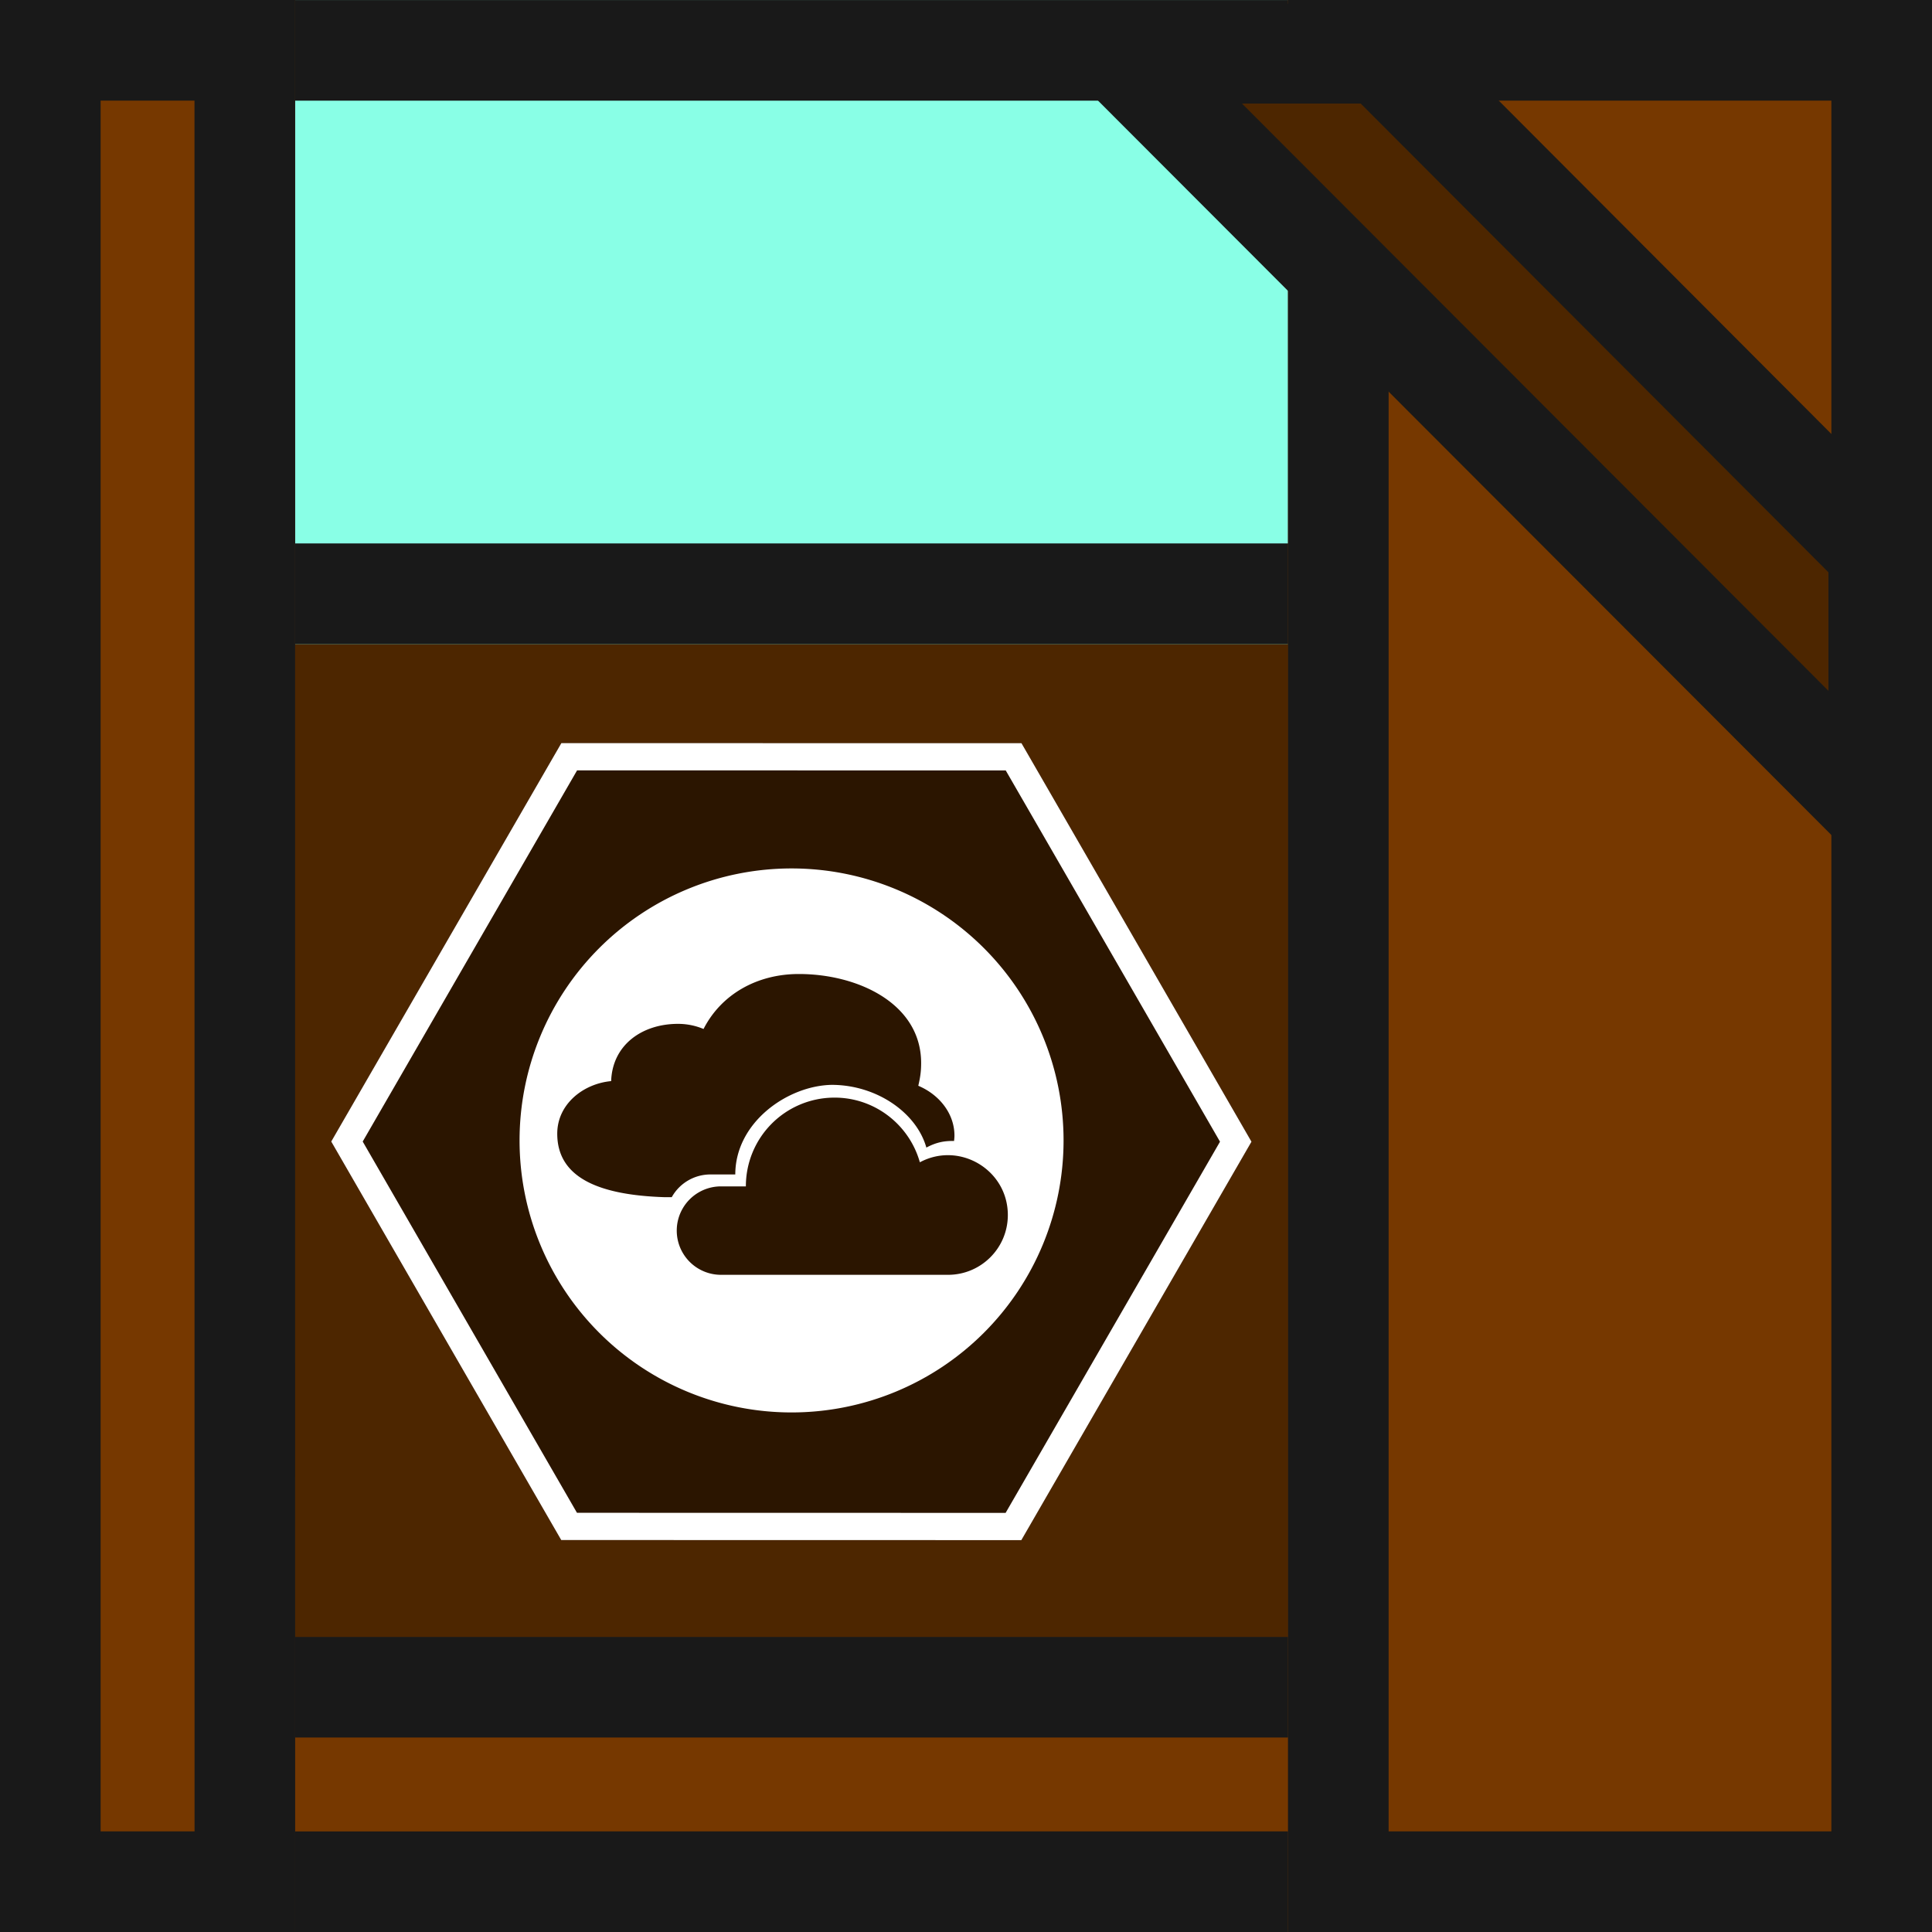 <?xml version="1.0" encoding="UTF-8" standalone="no"?>
<svg
   width="144"
   height="144"
   viewBox="0 0 38.1 38.1"
   version="1.1"
   id="svg14"
   sodipodi:docname="map-crate-21d.svg"
   xml:space="preserve"
   inkscape:version="1.3 (0e150ed6c4, 2023-07-21)"
   xmlns:inkscape="http://www.inkscape.org/namespaces/inkscape"
   xmlns:sodipodi="http://sodipodi.sourceforge.net/DTD/sodipodi-0.dtd"
   xmlns="http://www.w3.org/2000/svg"
   xmlns:svg="http://www.w3.org/2000/svg"><rect x="0" y="0" width="38.1" height="38.1" fill="#808080" stroke="none"/><sodipodi:namedview
     id="namedview14"
     pagecolor="#ffffff"
     bordercolor="#000000"
     borderopacity="0.25"
     inkscape:showpageshadow="2"
     inkscape:pageopacity="0.0"
     inkscape:pagecheckerboard="0"
     inkscape:deskcolor="#d1d1d1"
     inkscape:zoom="1.754102"
     inkscape:cx="71.831626"
     inkscape:cy="72.116672"
     inkscape:window-width="1366"
     inkscape:window-height="697"
     inkscape:window-x="-8"
     inkscape:window-y="-8"
     inkscape:window-maximized="1"
     inkscape:current-layer="svg14" /><defs
     id="defs5"><clipPath
       id="a"><path
         fill="#4d2600"
         stroke-width=".529"
         d="M0 258.9h38.1V297H0z"
         id="path1" /></clipPath><clipPath
       id="c"><path
         d="M-4.763 273.187v-5.82h28.575v5.82z"
         fill="#4d2600"
         stroke-width="3.532"
         id="path2" /></clipPath><clipPath
       id="b"><path
         d="M43.392 296.47h-12.7v-38.1h12.7z"
         fill="#4d2600"
         stroke-width="6.024"
         id="path3" /></clipPath><clipPath
       id="d"><path
         d="M-1.587 297h-5.821v-38.1h5.82z"
         fill="#4d2600"
         stroke-width="4.078"
         id="path4" /></clipPath><clipPath
       id="e"><path
         d="M-45.534 209.35l29.33 16.933v33.867l-29.33 16.933-29.33-16.933v-33.867z"
         fill-opacity=".506"
         stroke="#fff"
         stroke-width="2.117"
         stroke-opacity=".502"
         id="path5" /></clipPath><clipPath
       id="a-2"><path
         style="fill-opacity:0.506;stroke:#ffffff;stroke-width:2.117;stroke-opacity:0.502"
         inkscape:connector-curvature="0"
         d="m -45.534,209.35 29.33,16.933 v 33.867 l -29.33,16.933 -29.33,-16.933 v -33.867 z"
         id="path2-6" /></clipPath></defs><path
     clip-path="url(#a)"
     d="M0 258.9h38.1V297H0z"
     transform="translate(0 -258.9)"
     stroke-width="3.969"
     stroke="#191919"
     fill="#4d2600"
     id="path6" /><path
     transform="rotate(90 163.581 132.89)"
     d="M43.392 296.47h-12.7v-38.1h12.7z"
     clip-path="url(#b)"
     fill="#226dbc"
     stroke="#191919"
     stroke-width="3.969"
     id="path7"
     style="fill:#89ffe6;fill-opacity:1" /><path
     transform="matrix(-1.333 0 0 -1 31.75 305.467)"
     clip-path="url(#c)"
     d="M-4.763 273.187v-5.82h28.575v5.82z"
     fill="#d19200"
     stroke="#191919"
     stroke-width="3.437"
     id="path8" /><path
     transform="rotate(90 128.656 168.344)"
     d="M-1.587 297h-5.821v-38.1h5.82z"
     clip-path="url(#d)"
     fill="#763800"
     stroke="#191919"
     stroke-width="3.969"
     id="path9" /><path
     clip-path="url(#d)"
     d="M-1.587 297h-5.821v-38.1h5.82z"
     transform="translate(7.408 -258.9)"
     fill="#763800"
     stroke="#191919"
     stroke-width="3.969"
     id="path10" /><path
     clip-path="url(#b)"
     d="M43.392 296.47h-12.7v-38.1h12.7z"
     transform="translate(-5.292 -258.37)"
     fill="#763800"
     stroke="#191919"
     stroke-width="3.969"
     id="path11" /><path
     d="M37.042 16.002V10.88l-9.8-9.822h-5.123z"
     fill="#4d2600"
     stroke="#191919"
     stroke-width="1.968"
     id="path12" /><g
     id="g875"
     transform="translate(-3.44,3.44)"><path
       id="path7-4"
       clip-path="url(#a-2)"
       d="m -45.534,209.35 29.33,16.933 v 33.867 l -29.33,16.933 -29.33,-16.933 v -33.867 z"
       transform="matrix(-0.232,-0.134,0.134,-0.232,-24.109,69.398)"
       style="fill:#000000;fill-opacity:0.449;stroke:#ffffff;stroke-width:4.011"
       inkscape:connector-curvature="0" /><path
       id="path9-1"
       d="m 19.05,13.686 a 5.364,5.364 0 0 0 -5.364,5.364 5.364,5.364 0 0 0 5.364,5.364 5.364,5.364 0 0 0 5.364,-5.364 5.364,5.364 0 0 0 -5.364,-5.364 z m 0.144,2.082 h 2.86e-4 c 1.17,0 2.411,0.586 2.411,1.756 0,0.171 -0.019,0.288 -0.056,0.448 0.425,0.18 0.713,0.558 0.713,0.982 0,0.037 -0.004,0.072 -0.008,0.107 -0.194,-0.005 -0.356,0.028 -0.546,0.13 -0.193,-0.688 -0.981,-1.237 -1.867,-1.237 -0.872,0.016 -1.901,0.741 -1.901,1.767 h -0.491 a 0.871,0.871 0 0 0 -0.762,0.448 h -0.14 c -1.284,-0.041 -2.118,-0.378 -2.118,-1.252 0,-0.585 0.514,-0.986 1.063,-1.037 0.024,-0.709 0.604,-1.129 1.319,-1.129 0.178,0 0.348,0.036 0.503,0.101 0.35,-0.685 1.056,-1.084 1.878,-1.084 z m 0.665,2.438 c 0.063,-0.001 0.127,2.86e-4 0.191,0.006 0.733,0.064 1.337,0.581 1.53,1.269 0.781,-0.418 1.735,0.147 1.735,1.04 0,0.655 -0.532,1.179 -1.179,1.179 h -4.478 a 0.872,0.872 0 1 1 0,-1.744 h 0.491 a 1.747,1.747 0 0 1 1.71,-1.75 z"
       style="fill:#ffffff;stroke-width:0.143"
       inkscape:connector-curvature="0" /></g></svg>

